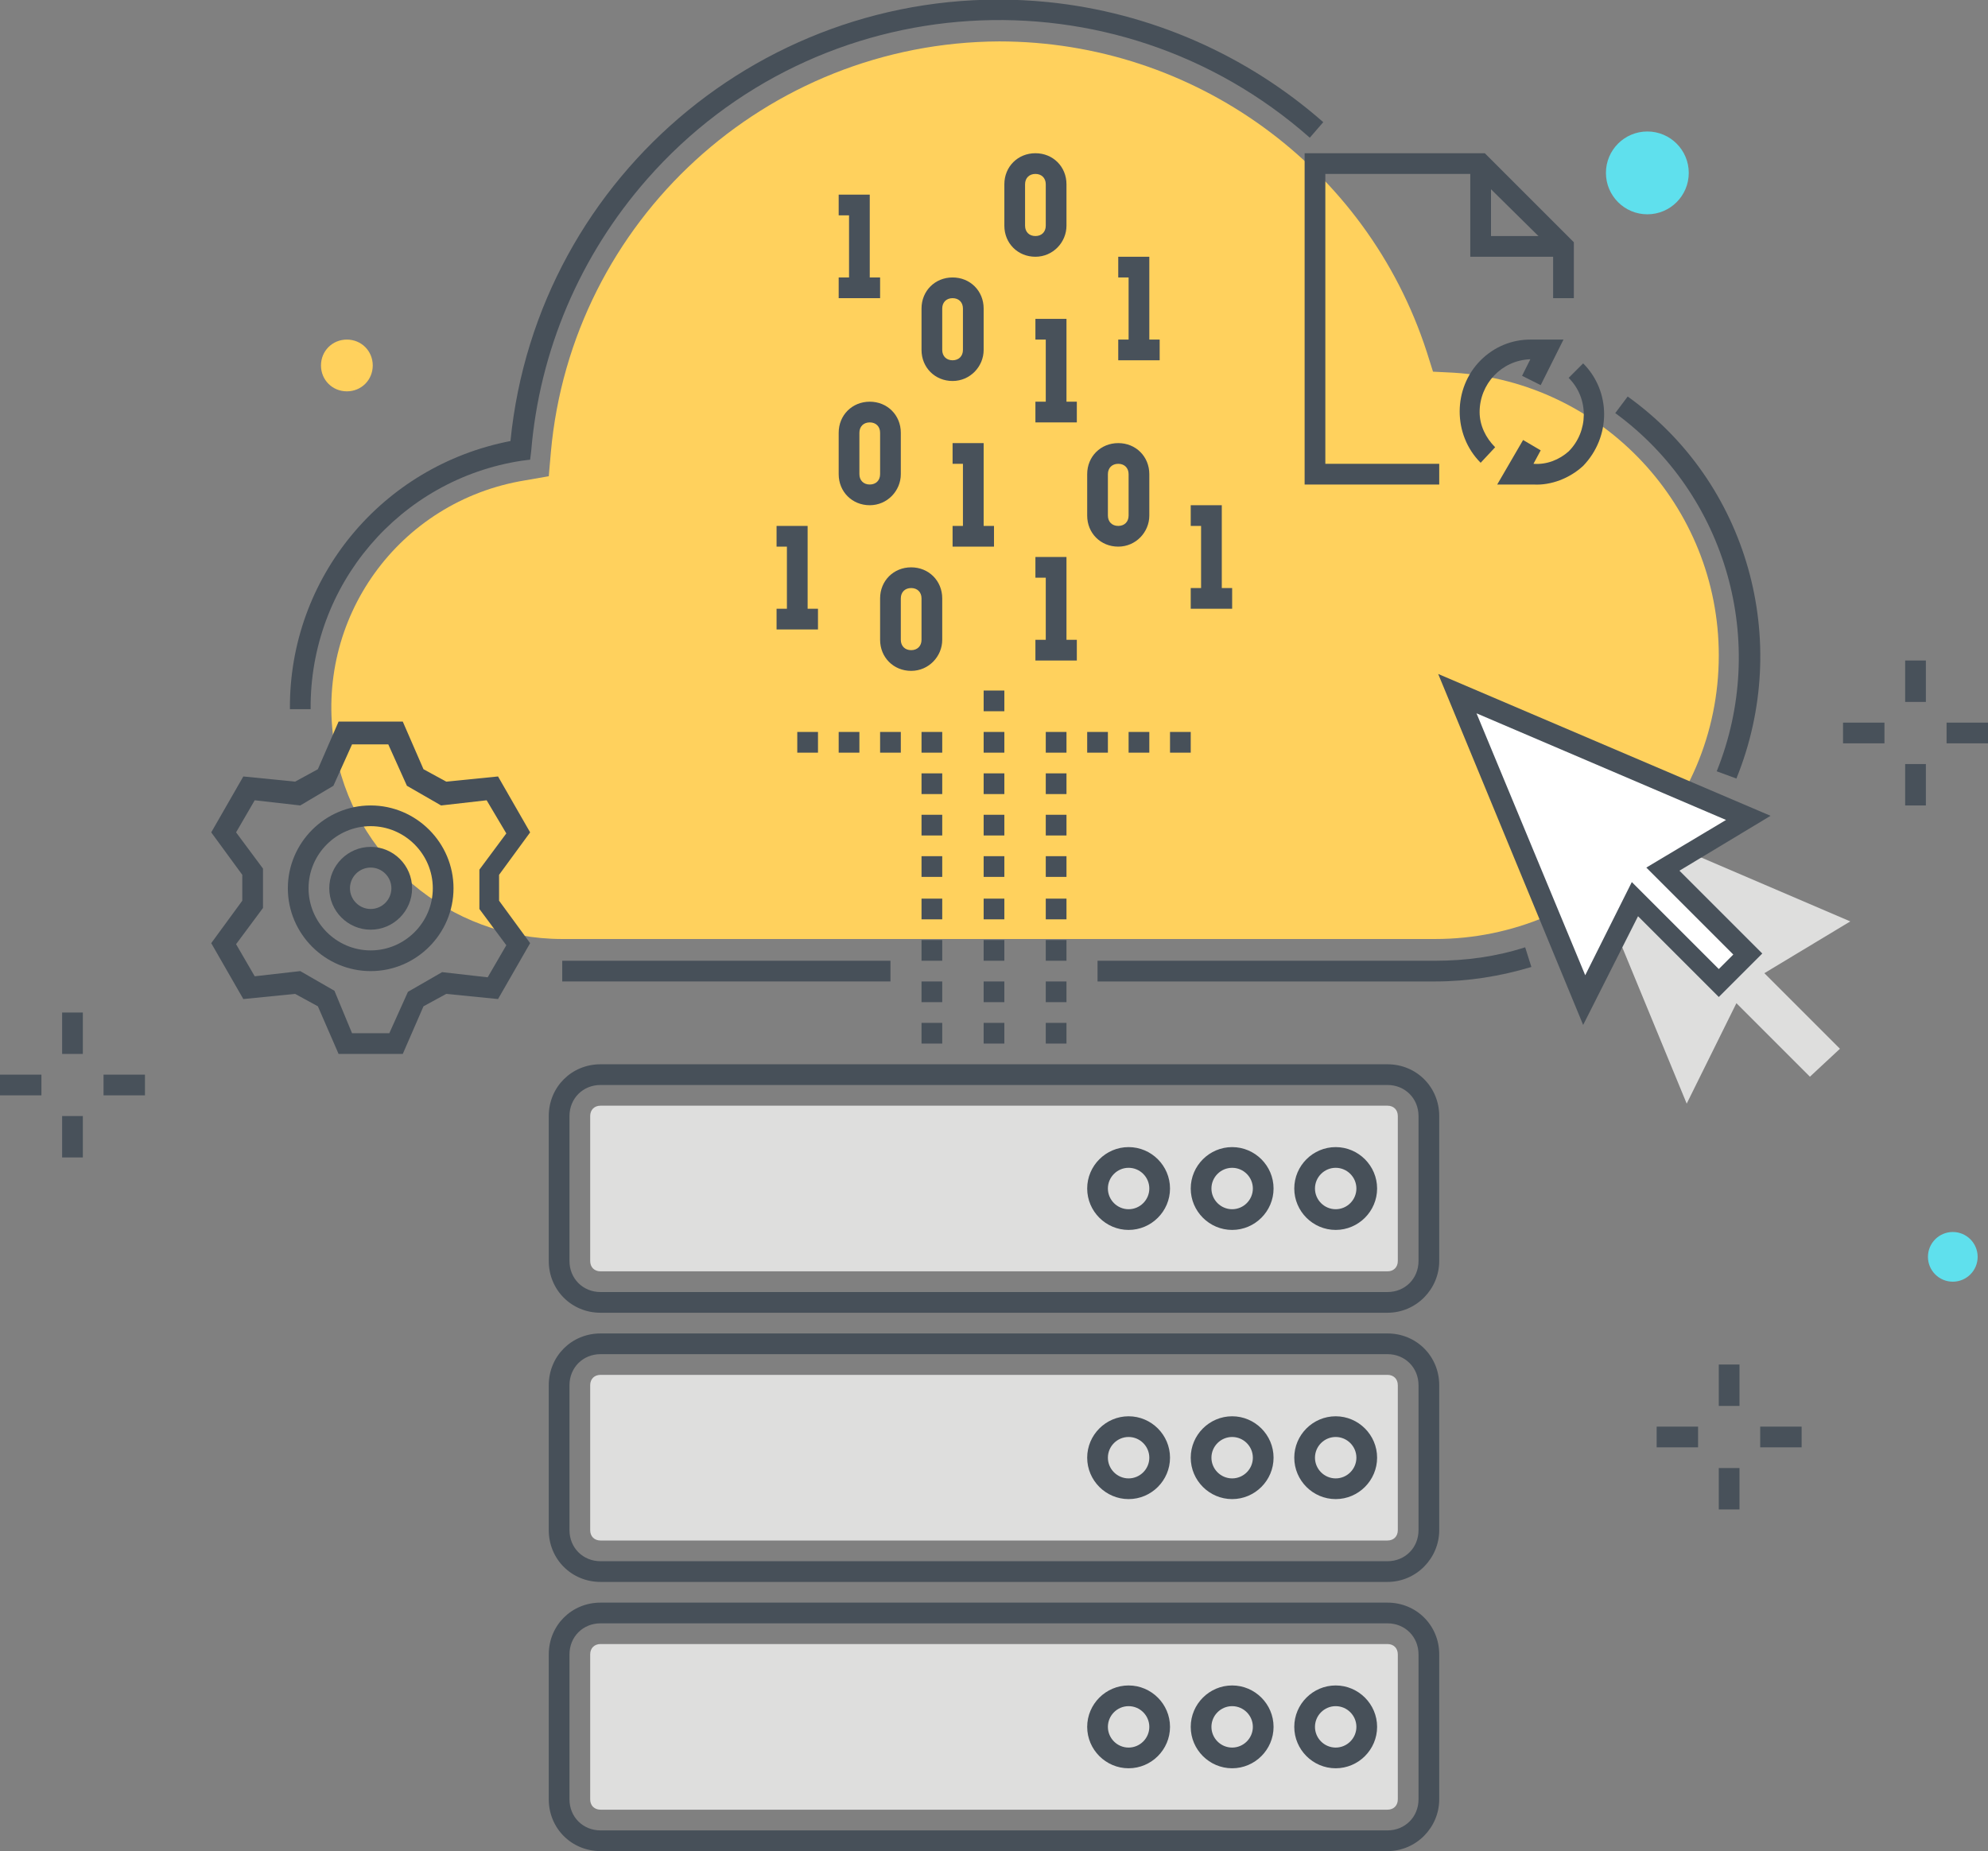 <?xml version="1.0" encoding="utf-8"?>
<!-- Generator: Adobe Illustrator 20.1.0, SVG Export Plug-In . SVG Version: 6.00 Build 0)  -->
<svg version="1.1" id="Layer_1" xmlns="http://www.w3.org/2000/svg" xmlns:xlink="http://www.w3.org/1999/xlink" x="0px" y="0px"
	 viewBox="0 0 192 178.8" style="enable-background:new 0 0 192 178.8;" xml:space="preserve">
<rect x="0" y="0" width="192" height="178.8" fill="#808080" stroke="none"/>
<style type="text/css">
	.st0{fill:#FFD15D;}
	.st1{fill:#DEDEDD;}
	.st2{fill:#475059;}
	.st3{fill:#5FE0ED;}
	.st4{fill:#FFFFFF;}
	.st5{fill:#48515A;}
</style>
<title>Color line, cloud databse illustration, icon</title>
<desc>Color line, cloud databse illustration, icon, background and graphics. The illustration is colorful, flat, vector, pixel perfect, suitable for web and print. It is linear stokes and fills.</desc>
<g id="Layer_5">
	<g>
		<g>
			<path class="st0" d="M96.5,4C74,4.1,55.2,21.3,53.2,43.7l-0.2,2.3l-2.3,0.4c-12.2,2-20.4,13.4-18.4,25.6
				c1.7,10.8,11.1,18.7,22,18.7h84.3c15.1,0,27.4-12.2,27.4-27.4c0-14.4-11.2-26.4-25.6-27.3l-2-0.1l-0.6-1.9
				C132,16.1,115.3,4,96.5,4z"/>
			<path class="st1" d="M178.7,89l-28-12l12.2,29.6l4.8-9.7l7.1,7.1l2.9-2.7l-7.3-7.3L178.7,89z"/>
			<rect x="54.3" y="92.8" class="st2" width="31.7" height="2"/>
			<path class="st2" d="M30,68.5h-2C27.9,55.8,36.9,45,49.3,42.6c2.6-26,25.8-45,51.9-42.4c9.9,1,19.2,5.1,26.6,11.6l-1.3,1.5
				c-18.8-16.6-47.5-14.8-64,4C56,24.7,52.1,33.9,51.3,43.6l-0.1,0.8l-0.8,0.1C38.6,46.3,29.9,56.5,30,68.5z"/>
			<path class="st2" d="M167.7,75.2l-1.9-0.7c5-12.4,1-26.7-9.8-34.6l1.2-1.6C168.8,46.6,173.1,61.9,167.7,75.2L167.7,75.2z"/>
			<path class="st2" d="M138.6,94.8H106v-2h32.6c3,0,5.9-0.4,8.7-1.3l0.6,1.9C144.9,94.3,141.8,94.8,138.6,94.8z"/>
			<g>
				<g>
					<circle class="st0" cx="33.5" cy="35.3" r="2"/>
					<path class="st0" d="M33.5,37.8c-1.4,0-2.5-1.1-2.5-2.5s1.1-2.5,2.5-2.5s2.5,1.1,2.5,2.5C36,36.7,34.9,37.8,33.5,37.8z
						 M33.5,33.8c-0.8,0-1.5,0.7-1.5,1.5s0.7,1.5,1.5,1.5s1.5-0.7,1.5-1.5C35,34.5,34.3,33.8,33.5,33.8z"/>
				</g>
				<circle class="st3" cx="188.6" cy="121.4" r="2.4"/>
			</g>
			<g>
				<path class="st4" d="M168.7,79l-28-12L153,96.6l4.8-9.7l8.1,8.1l2.8-2.8l-8.2-8.2L168.7,79z"/>
				<path class="st5" d="M152.9,99l-14-33.9l32.1,13.7l-8.8,5.3l8,8l-4.2,4.2l-7.8-7.8L152.9,99z M142.6,68.9l10.5,25.3l4.5-9
					l8.4,8.4l1.4-1.4l-8.4-8.4l7.7-4.6L142.6,68.9z"/>
			</g>
			<g>
				<g>
					<path class="st5" d="M88,64.8c-1.7,0-3-1.3-3-3v-4c0-1.7,1.3-3,3-3s3,1.3,3,3v4C91,63.4,89.7,64.8,88,64.8z M88,56.8
						c-0.6,0-1,0.4-1,1v4c0,0.6,0.4,1,1,1s1-0.4,1-1v-4C89,57.2,88.6,56.8,88,56.8L88,56.8z"/>
					<g>
						<polygon class="st5" points="95,51.8 93,51.8 93,44.8 92,44.8 92,42.8 95,42.8 						"/>
						<rect x="92" y="50.8" class="st5" width="4" height="2"/>
					</g>
					<g>
						<polygon class="st5" points="103,62.8 101,62.8 101,55.8 100,55.8 100,53.8 103,53.8 						"/>
						<rect x="100" y="61.8" class="st5" width="4" height="2"/>
					</g>
					<path class="st5" d="M84,48.8c-1.7,0-3-1.3-3-3v-4c0-1.7,1.3-3,3-3s3,1.3,3,3v4C87,47.4,85.7,48.8,84,48.8z M84,40.8
						c-0.6,0-1,0.4-1,1v4c0,0.6,0.4,1,1,1s1-0.4,1-1v-4C85,41.2,84.6,40.8,84,40.8L84,40.8z"/>
					<g>
						<polygon class="st5" points="103,39.8 101,39.8 101,32.8 100,32.8 100,30.8 103,30.8 						"/>
						<rect x="100" y="38.8" class="st5" width="4" height="2"/>
					</g>
					<path class="st5" d="M92,36.8c-1.7,0-3-1.3-3-3v-4c0-1.7,1.3-3,3-3s3,1.3,3,3l0,0v4C95,35.4,93.7,36.8,92,36.8z M92,28.8
						c-0.6,0-1,0.4-1,1v4c0,0.6,0.4,1,1,1s1-0.4,1-1v-4C93,29.2,92.6,28.8,92,28.8L92,28.8z"/>
					<path class="st5" d="M108,52.8c-1.7,0-3-1.3-3-3v-4c0-1.7,1.3-3,3-3s3,1.3,3,3v4C111,51.4,109.7,52.8,108,52.8z M108,44.8
						c-0.6,0-1,0.4-1,1v4c0,0.6,0.4,1,1,1s1-0.4,1-1v-4C109,45.2,108.6,44.8,108,44.8L108,44.8z"/>
					<path class="st5" d="M100,24.8c-1.7,0-3-1.3-3-3v-4c0-1.7,1.3-3,3-3c1.7,0,3,1.3,3,3v4C103,23.4,101.7,24.8,100,24.8z
						 M100,16.8c-0.6,0-1,0.4-1,1v4c0,0.6,0.4,1,1,1s1-0.4,1-1v-4C101,17.2,100.6,16.8,100,16.8L100,16.8z"/>
					<g>
						<polygon class="st5" points="84,27.8 82,27.8 82,20.8 81,20.8 81,18.8 84,18.8 						"/>
						<rect x="81" y="26.8" class="st5" width="4" height="2"/>
					</g>
					<g>
						<polygon class="st5" points="78,59.8 76,59.8 76,52.8 75,52.8 75,50.8 78,50.8 						"/>
						<rect x="75" y="58.8" class="st5" width="4" height="2"/>
					</g>
					<g>
						<polygon class="st5" points="111,33.8 109,33.8 109,26.8 108,26.8 108,24.8 111,24.8 						"/>
						<rect x="108" y="32.8" class="st5" width="4" height="2"/>
					</g>
					<g>
						<polygon class="st5" points="118,57.8 116,57.8 116,50.8 115,50.8 115,48.8 118,48.8 						"/>
						<rect x="115" y="56.8" class="st5" width="4" height="2"/>
					</g>
				</g>
				<g>
					<g>
						<g>
							<rect x="95" y="90.8" class="st2" width="2" height="2"/>
							<rect x="95" y="86.8" class="st2" width="2" height="2"/>
						</g>
						<rect x="95" y="82.7" class="st2" width="2" height="2"/>
						<rect x="95" y="78.7" class="st2" width="2" height="2"/>
						<rect x="95" y="74.7" class="st2" width="2" height="2"/>
						<rect x="95" y="98.8" class="st2" width="2" height="2"/>
						<rect x="95" y="94.8" class="st2" width="2" height="2"/>
						<rect x="95" y="70.7" class="st2" width="2" height="2"/>
						<rect x="95" y="66.7" class="st2" width="2" height="2"/>
					</g>
					<g>
						<g>
							<rect x="89" y="90.8" class="st2" width="2" height="2"/>
							<rect x="89" y="86.8" class="st2" width="2" height="2"/>
						</g>
						<rect x="89" y="82.7" class="st2" width="2" height="2"/>
						<rect x="89" y="78.7" class="st2" width="2" height="2"/>
						<rect x="89" y="74.7" class="st2" width="2" height="2"/>
						<rect x="89" y="98.8" class="st2" width="2" height="2"/>
						<rect x="89" y="94.8" class="st2" width="2" height="2"/>
						<rect x="89" y="70.7" class="st2" width="2" height="2"/>
					</g>
					<g>
						<g>
							<rect x="101" y="90.8" class="st2" width="2" height="2"/>
							<rect x="101" y="86.8" class="st2" width="2" height="2"/>
						</g>
						<rect x="101" y="82.7" class="st2" width="2" height="2"/>
						<rect x="101" y="78.7" class="st2" width="2" height="2"/>
						<rect x="101" y="74.7" class="st2" width="2" height="2"/>
						<rect x="101" y="98.8" class="st2" width="2" height="2"/>
						<rect x="101" y="94.8" class="st2" width="2" height="2"/>
						<rect x="101" y="70.7" class="st2" width="2" height="2"/>
						<rect x="105" y="70.7" class="st2" width="2" height="2"/>
						<rect x="109" y="70.7" class="st2" width="2" height="2"/>
						<rect x="113" y="70.7" class="st2" width="2" height="2"/>
						<rect x="77" y="70.7" class="st2" width="2" height="2"/>
						<rect x="81" y="70.7" class="st2" width="2" height="2"/>
						<rect x="85" y="70.7" class="st2" width="2" height="2"/>
					</g>
				</g>
			</g>
		</g>
		<g>
			<path class="st2" d="M38.9,101.8h-6.2l-2-4.6L28.5,96l-5,0.5l-3.1-5.4l3-4.1v-2.5l-3-4.1l3.1-5.4l5,0.5l2.2-1.2l2-4.6h6.2l2,4.6
				l2.2,1.2l5-0.5l3.1,5.4l-3,4.1v2.5l3,4.1l-3.1,5.4l-5-0.5l-2.2,1.2L38.9,101.8z M34,99.8h3.6l1.8-4l3.3-1.9l4.4,0.5l1.8-3.1
				l-2.6-3.5v-3.8l2.6-3.5L47,77.3l-4.4,0.5l-3.3-1.9l-1.8-4H34l-1.8,4L29,77.8l-4.4-0.5l-1.8,3.1l2.6,3.5v3.8l-2.6,3.5l1.8,3.1
				l4.4-0.5l3.3,1.9L34,99.8z"/>
			<path class="st2" d="M35.8,89.8c-2.2,0-4-1.8-4-4s1.8-4,4-4c2.2,0,4,1.8,4,4C39.8,88,38,89.8,35.8,89.8z M35.8,83.8
				c-1.1,0-2,0.9-2,2s0.9,2,2,2s2-0.9,2-2C37.8,84.7,36.9,83.8,35.8,83.8z"/>
			<path class="st2" d="M35.8,93.8c-4.4,0-8-3.6-8-8s3.6-8,8-8s8,3.6,8,8C43.8,90.2,40.2,93.8,35.8,93.8z M35.8,79.8
				c-3.3,0-6,2.7-6,6s2.7,6,6,6c3.3,0,6-2.7,6-6l0,0C41.8,82.5,39.1,79.8,35.8,79.8z"/>
		</g>
		<circle class="st3" cx="159.1" cy="16.7" r="4"/>
		<g>
			<rect x="6" y="97.8" class="st5" width="2" height="4"/>
			<rect x="6" y="107.8" class="st5" width="2" height="4"/>
			<rect x="10" y="103.8" class="st5" width="4" height="2"/>
			<rect y="103.8" class="st5" width="4" height="2"/>
		</g>
		<g>
			<rect x="184" y="63.8" class="st5" width="2" height="4"/>
			<rect x="184" y="73.8" class="st5" width="2" height="4"/>
			<rect x="188" y="69.8" class="st5" width="4" height="2"/>
			<rect x="178" y="69.8" class="st5" width="4" height="2"/>
		</g>
		<g>
			<rect x="166" y="131.8" class="st5" width="2" height="4"/>
			<rect x="166" y="141.8" class="st5" width="2" height="4"/>
			<rect x="170" y="137.8" class="st5" width="4" height="2"/>
			<rect x="160" y="137.8" class="st5" width="4" height="2"/>
		</g>
		<g>
			<path class="st2" d="M134,126.8H58c-2.8,0-5-2.2-5-5v-14c0-2.8,2.2-5,5-5h76c2.8,0,5,2.2,5,5v14C139,124.5,136.8,126.8,134,126.8
				z M58,104.8c-1.7,0-3,1.3-3,3v14c0,1.7,1.3,3,3,3h76c1.7,0,3-1.3,3-3v-14c0-1.7-1.3-3-3-3H58z"/>
			<path class="st1" d="M58,106.8c-0.6,0-1,0.4-1,1v14c0,0.6,0.4,1,1,1h76c0.6,0,1-0.4,1-1v-14c0-0.6-0.4-1-1-1H58z"/>
			<path class="st2" d="M129,118.8c-2.2,0-4-1.8-4-4s1.8-4,4-4s4,1.8,4,4C133,117,131.2,118.8,129,118.8z M129,112.8
				c-1.1,0-2,0.9-2,2s0.9,2,2,2s2-0.9,2-2C131,113.7,130.1,112.8,129,112.8z"/>
			<path class="st2" d="M119,118.8c-2.2,0-4-1.8-4-4s1.8-4,4-4s4,1.8,4,4C123,117,121.2,118.8,119,118.8z M119,112.8
				c-1.1,0-2,0.9-2,2s0.9,2,2,2s2-0.9,2-2C121,113.7,120.1,112.8,119,112.8z"/>
			<path class="st2" d="M109,118.8c-2.2,0-4-1.8-4-4s1.8-4,4-4s4,1.8,4,4C113,117,111.2,118.8,109,118.8z M109,112.8
				c-1.1,0-2,0.9-2,2s0.9,2,2,2s2-0.9,2-2C111,113.7,110.1,112.8,109,112.8z"/>
			<path class="st2" d="M134,152.8H58c-2.8,0-5-2.2-5-5v-14c0-2.8,2.2-5,5-5h76c2.8,0,5,2.2,5,5v14C139,150.5,136.8,152.8,134,152.8
				z M58,130.8c-1.7,0-3,1.3-3,3v14c0,1.7,1.3,3,3,3h76c1.7,0,3-1.3,3-3v-14c0-1.7-1.3-3-3-3H58z"/>
			<path class="st1" d="M58,132.8c-0.6,0-1,0.4-1,1v14c0,0.6,0.4,1,1,1h76c0.6,0,1-0.4,1-1v-14c0-0.6-0.4-1-1-1H58z"/>
			<path class="st2" d="M129,144.8c-2.2,0-4-1.8-4-4s1.8-4,4-4s4,1.8,4,4C133,143,131.2,144.8,129,144.8z M129,138.8
				c-1.1,0-2,0.9-2,2s0.9,2,2,2s2-0.9,2-2C131,139.7,130.1,138.8,129,138.8z"/>
			<path class="st2" d="M119,144.8c-2.2,0-4-1.8-4-4s1.8-4,4-4s4,1.8,4,4C123,143,121.2,144.8,119,144.8z M119,138.8
				c-1.1,0-2,0.9-2,2s0.9,2,2,2s2-0.9,2-2C121,139.7,120.1,138.8,119,138.8z"/>
			<path class="st2" d="M109,144.8c-2.2,0-4-1.8-4-4s1.8-4,4-4s4,1.8,4,4C113,143,111.2,144.8,109,144.8z M109,138.8
				c-1.1,0-2,0.9-2,2s0.9,2,2,2s2-0.9,2-2C111,139.7,110.1,138.8,109,138.8z"/>
			<path class="st2" d="M134,178.8H58c-2.8,0-5-2.2-5-5v-14c0-2.8,2.2-5,5-5h76c2.8,0,5,2.2,5,5v14C139,176.5,136.8,178.8,134,178.8
				z M58,156.8c-1.7,0-3,1.3-3,3v14c0,1.7,1.3,3,3,3h76c1.7,0,3-1.3,3-3v-14c0-1.7-1.3-3-3-3H58z"/>
			<path class="st1" d="M58,158.8c-0.6,0-1,0.4-1,1v14c0,0.6,0.4,1,1,1h76c0.6,0,1-0.4,1-1v-14c0-0.6-0.4-1-1-1H58z"/>
			<path class="st2" d="M129,170.8c-2.2,0-4-1.8-4-4s1.8-4,4-4s4,1.8,4,4C133,169,131.2,170.8,129,170.8z M129,164.8
				c-1.1,0-2,0.9-2,2s0.9,2,2,2s2-0.9,2-2C131,165.7,130.1,164.8,129,164.8z"/>
			<path class="st2" d="M119,170.8c-2.2,0-4-1.8-4-4s1.8-4,4-4s4,1.8,4,4C123,169,121.2,170.8,119,170.8z M119,164.8
				c-1.1,0-2,0.9-2,2s0.9,2,2,2s2-0.9,2-2C121,165.7,120.1,164.8,119,164.8z"/>
			<path class="st2" d="M109,170.8c-2.2,0-4-1.8-4-4s1.8-4,4-4s4,1.8,4,4C113,169,111.2,170.8,109,170.8z M109,164.8
				c-1.1,0-2,0.9-2,2s0.9,2,2,2s2-0.9,2-2C111,165.7,110.1,164.8,109,164.8z"/>
		</g>
		<g>
			<g>
				<path class="st2" d="M143,44.7c-2.7-2.7-2.7-7.2,0-9.9c1.3-1.3,3-2,4.8-2l3.2,0l-2.2,4.4l-1.8-0.9l0.8-1.6
					c-2.8,0.1-4.9,2.4-4.9,5.1c0,1.3,0.6,2.5,1.5,3.4L143,44.7z"/>
				<path class="st2" d="M146.3,46.8h-1.7l2.5-4.3l1.7,1l-0.7,1.3c1.3,0.1,2.5-0.4,3.4-1.2c1.9-1.9,2-5.1,0-7.1c0,0,0,0,0,0l1.4-1.4
					c2.7,2.7,2.7,7.1,0,9.9c0,0,0,0,0,0c-1.3,1.2-3.1,1.9-4.8,1.8L146.3,46.8z"/>
			</g>
			<g>
				<polygon class="st2" points="139,46.8 126,46.8 126,14.8 143.4,14.8 152,23.4 152,28.8 150,28.8 150,24.2 142.5,16.8 128,16.8 
					128,44.8 139,44.8 				"/>
				<polygon class="st2" points="151,24.8 142,24.8 142,15.8 144,15.8 144,22.8 151,22.8 				"/>
			</g>
		</g>
	</g>
</g>
</svg>
